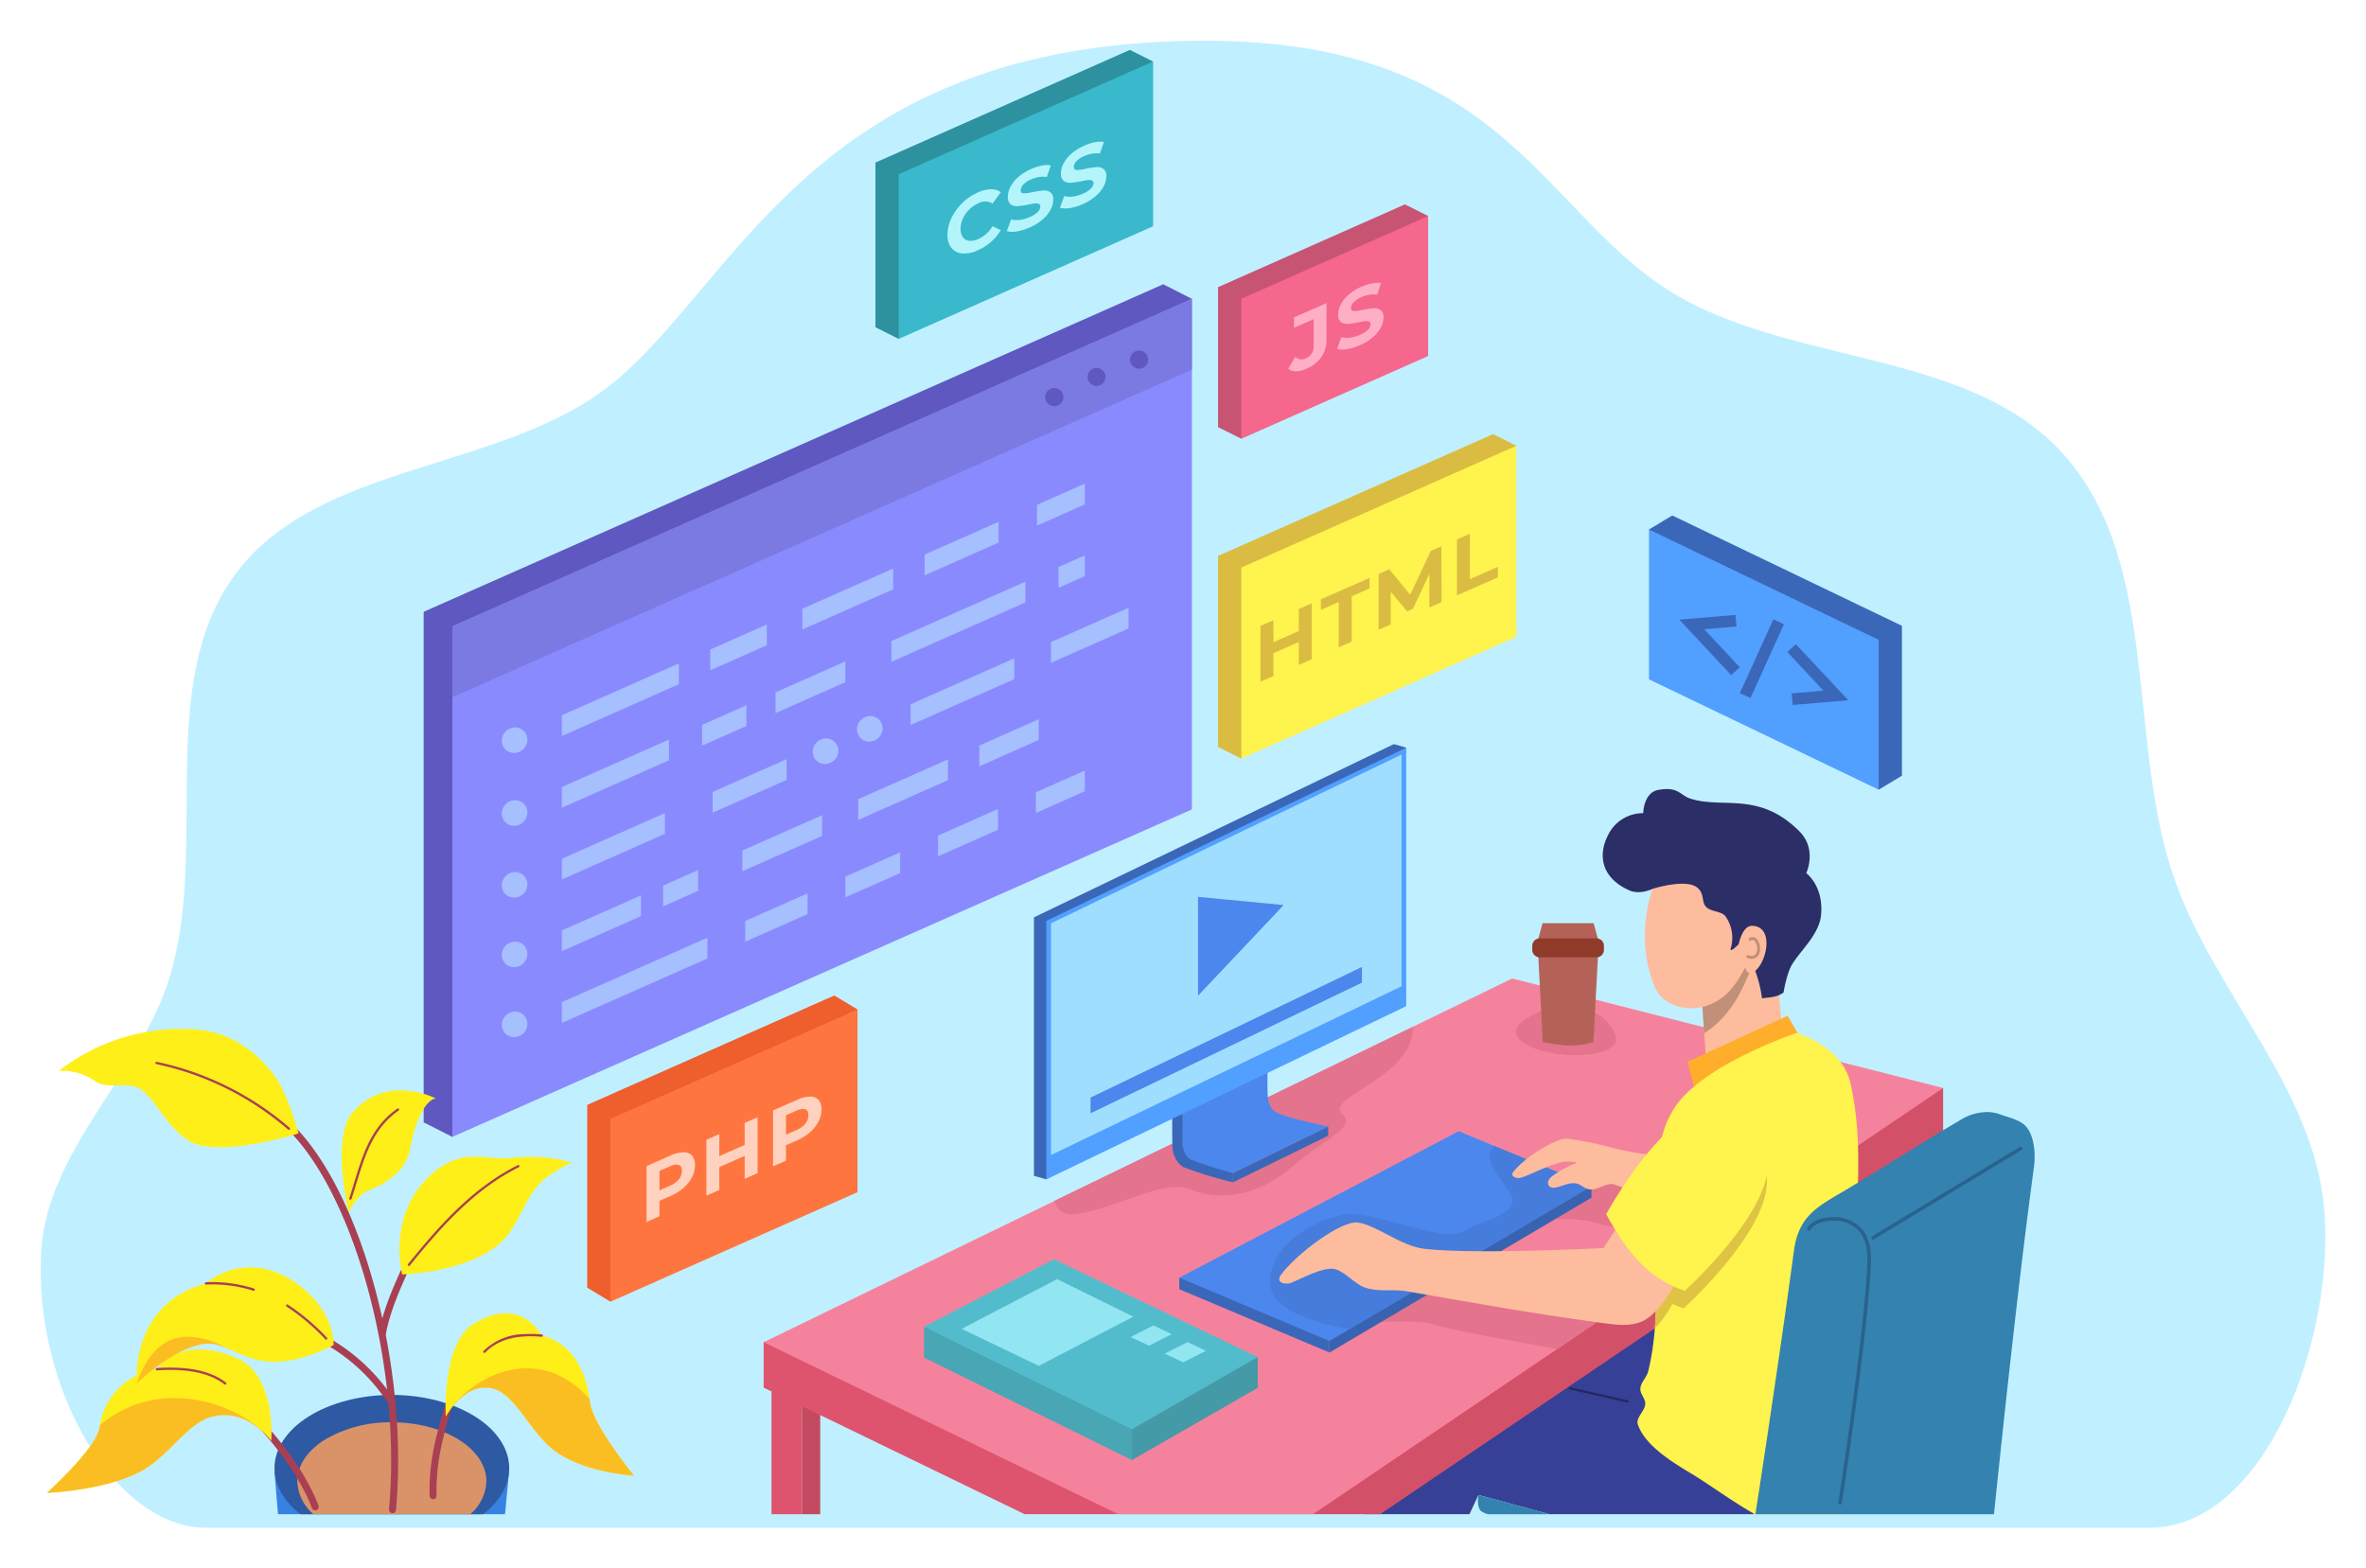 <svg xmlns="http://www.w3.org/2000/svg" xmlns:xlink="http://www.w3.org/1999/xlink" width="524.067" height="347.437" viewBox="0 0 524.067 347.437">
  <defs>
    <filter id="Trazado_999684" x="0" y="0" width="524.067" height="347.437" filterUnits="userSpaceOnUse">
      <feOffset dy="3" input="SourceAlpha"/>
      <feGaussianBlur stdDeviation="3" result="blur"/>
      <feFlood flood-opacity="0.161"/>
      <feComposite operator="in" in2="blur"/>
      <feComposite in="SourceGraphic"/>
    </filter>
  </defs>
  <g id="Grupo_1164281" data-name="Grupo 1164281" transform="translate(-679.346 -6301.302)">
    <g transform="matrix(1, 0, 0, 1, 679.35, 6301.3)" filter="url(#Trazado_999684)">
      <path id="Trazado_999684-2" data-name="Trazado 999684" d="M624.91,687.359c-10.8-30.471-3.011-69.523-24.25-93.9-19.906-22.853-57.4-20.212-84.1-34.57-33.086-17.781-38.526-61.341-116.6-57.265-77.033,4.021-94.112,53.322-120.738,75.327-24.242,20.044-65.557,17.411-84.1,42.826-17.76,24.351-5.541,60.464-14.447,89.258-6.569,21.241-27.022,38.172-28.379,60.363-1.815,29.791,15.868,61.4,36.637,61.4h430.3c25.948,0,41.438-42.672,38.691-71.2-2.526-26.356-24.175-47.277-33.018-72.231" transform="translate(-143.17 -495.35)" fill="#c0f0ff"/>
    </g>
    <path id="Trazado_999685" data-name="Trazado 999685" d="M436.441,764.8v113.1l6.359,3.226L606.606,695.474l-6.352-3.231Z" transform="translate(336.745 5672.031)" fill="#6058c1"/>
    <path id="Trazado_999686" data-name="Trazado 999686" d="M1134.63,1506.876h23.27l1.982-4.253,15.752,4.253h45.329l.7-30.827-22.491-10.989Z" transform="translate(-153.068 5129.862)" fill="#374097"/>
    <rect id="Rectángulo_412319" data-name="Rectángulo 412319" width="4.045" height="28.04" transform="translate(856.978 6608.699)" fill="#c44a61"/>
    <path id="Trazado_999687" data-name="Trazado 999687" d="M688.78,1435.046l57.806,28.04h45.861V1402.64L688.78,1424.982Z" transform="translate(159.717 5173.653)" fill="#de546e"/>
    <path id="Trazado_999688" data-name="Trazado 999688" d="M1036.13,1383.242h32.877l124.705-84.358V1288.83L1036.13,1322.8Z" transform="translate(-83.966 5253.497)" fill="#d35069"/>
    <path id="Trazado_999689" data-name="Trazado 999689" d="M688.78,1288.117l78.553,38.1h43.12l139.577-94.412-95.454-24.258Z" transform="translate(159.717 5310.518)" fill="#f5829c"/>
    <path id="Trazado_999690" data-name="Trazado 999690" d="M962.095,1505.362l27.859-15.991v-6.837L962.095,1480Z" transform="translate(-32.026 5119.382)" fill="#449aa7"/>
    <rect id="Rectángulo_412320" data-name="Rectángulo 412320" width="6.745" height="28.04" transform="translate(850.233 6608.699)" fill="#de546e"/>
    <path id="Trazado_999691" data-name="Trazado 999691" d="M807.809,1472.849l46.047,22.706v-25.363l-46.047-4.172Z" transform="translate(76.212 5129.189)" fill="#49a6b4"/>
    <path id="Trazado_999692" data-name="Trazado 999692" d="M807.809,1430.844l46.047,22.7,27.859-15.991-45.141-21.671Z" transform="translate(76.212 5164.365)" fill="#53bccc"/>
    <path id="Trazado_999693" data-name="Trazado 999693" d="M835.71,1441.7l17.09,8.2,20.922-10.9-16.855-8.312Z" transform="translate(56.639 5153.975)" fill="#91e6f1"/>
    <path id="Trazado_999694" data-name="Trazado 999694" d="M961,1467.621l4.114,1.916,5.041-2.549-4.06-1.928Z" transform="translate(-31.26 5129.862)" fill="#91e6f1"/>
    <path id="Trazado_999695" data-name="Trazado 999695" d="M986.376,1479.984l4.1,1.913,5.047-2.54-4.065-1.937Z" transform="translate(-49.061 5121.191)" fill="#91e6f1"/>
    <path id="Trazado_999696" data-name="Trazado 999696" d="M997.237,1414.8l33.263,14.024V1404.86l-33.263,7.384Z" transform="translate(-56.68 5172.096)" fill="#3b67b9"/>
    <path id="Trazado_999697" data-name="Trazado 999697" d="M1140.17,1439.336s9.932-.9,14.053.509c2.554.88,16.608,3.481,26.99,5.343l15.643-10.59-44.571-5.325Z" transform="translate(-156.955 5154.969)" fill="#e4738d"/>
    <path id="Trazado_999698" data-name="Trazado 999698" d="M1258.18,1363.3s9.935-.9,14.056.517c2.554.88,16.608,3.474,26.989,5.333l15.643-10.582-44.563-5.323Z" transform="translate(-239.744 5208.305)" fill="#e4738d"/>
    <path id="Trazado_999699" data-name="Trazado 999699" d="M1108.69,1398.526l58.034-34.31v-2.546l-58.034,12.89Z" transform="translate(-134.87 5202.396)" fill="#3863b1"/>
    <path id="Trazado_999700" data-name="Trazado 999700" d="M997.237,1353.356l33.263,14.024,58.034-34.3-29.416-12.162Z" transform="translate(-56.68 5230.984)" fill="#4b87ed"/>
    <path id="Trazado_999701" data-name="Trazado 999701" d="M457.748,888.716l163.806-72.545V703.07L457.748,775.62Z" transform="translate(321.797 5664.435)" fill="#8a8aff"/>
    <path id="Trazado_999702" data-name="Trazado 999702" d="M557.822,1244.36v40.5l5.158,3.1,54.718-64.734-5.155-3.1Z" transform="translate(251.59 5301.7)" fill="#ef5e2d"/>
    <path id="Trazado_999703" data-name="Trazado 999703" d="M575.1,1295.254,629.822,1271V1230.52L575.1,1254.751Z" transform="translate(239.466 5294.404)" fill="#ff7540"/>
    <path id="Trazado_999704" data-name="Trazado 999704" d="M1025.99,830.442V872.77l5.163,2.576,60.926-69.307-5.163-2.579Z" transform="translate(-76.852 5594.006)" fill="#dbbc42"/>
    <path id="Trazado_999705" data-name="Trazado 999705" d="M1043.29,881.407l60.926-26.99V812.1l-60.926,26.982Z" transform="translate(-88.989 5587.945)" fill="#fff34d"/>
    <path id="Trazado_999706" data-name="Trazado 999706" d="M1025.99,651.282v31.009l5.163,2.579,41.383-49.351-5.154-2.576Z" transform="translate(-76.852 5713.631)" fill="#c85473"/>
    <path id="Trazado_999707" data-name="Trazado 999707" d="M1043.29,690.927l41.383-18.338V641.576l-41.383,18.338Z" transform="translate(-88.989 5707.576)" fill="#f5678d"/>
    <path id="Trazado_999708" data-name="Trazado 999708" d="M771.739,543.241v36.484l5.155,2.584,56.347-61.451-5.155-2.576Z" transform="translate(101.517 5794.073)" fill="#2e91a0"/>
    <path id="Trazado_999709" data-name="Trazado 999709" d="M789.012,588.365l56.347-24.959V526.914l-56.347,24.962Z" transform="translate(89.399 5788.017)" fill="#3ab9cc"/>
    <path id="Trazado_999710" data-name="Trazado 999710" d="M1345.82,866.971,1396.7,924.61l5.157-3.1v-33.2l-50.877-24.45Z" transform="translate(-301.228 5551.627)" fill="#3b67b9"/>
    <path id="Trazado_999711" data-name="Trazado 999711" d="M1345.82,907.461,1396.7,931.9V898.7l-50.877-24.435Z" transform="translate(-301.228 5544.333)" fill="#519fff"/>
    <path id="Trazado_999712" data-name="Trazado 999712" d="M1117.619,1342.04c3.464,5.108-5.471,5.835-9.848,8.752s-19.342-4.376-26.272-3.644-18.237,7.657-16.6,16.231c1.009,5.256,10.31,7.912,17.356,9.168l53.633-31.7-21.419-8.859c-2.822,2.468.279,5.816,3.15,10.048" transform="translate(-104.036 5223.216)" fill="#467cdb"/>
    <path id="Trazado_999713" data-name="Trazado 999713" d="M1256.5,1326.405c-2.364-.193-9.378,4.052-11.979,7.449-.64.833.662,1.466,1.681,1.212,1.891-.472,6.137-2.91,9.44-3.511,1.2-.218,3.528.015,2.692.346a22.959,22.959,0,0,0-5.076,2.771c-1.677,1.187-1.043,2.878.608,2.576,1.713-.309,2.826-1.142,4.554-.942,1.157.131,2.037,1.506,3.7,1.353,1.429-.131,3.343-1.521,4.725-1.15a53.032,53.032,0,0,1,8.295,3.672l2.478-9.893a87.571,87.571,0,0,1-10.018-1.56,75.355,75.355,0,0,0-11.1-2.324" transform="translate(-230.043 5227.14)" fill="#fdbc9d"/>
    <path id="Trazado_999714" data-name="Trazado 999714" d="M1383.04,1188.816l1.552,22.829,16.9-6.575-1.677-17.8Z" transform="translate(-327.339 5324.746)" fill="#fdbc9d"/>
    <path id="Trazado_999715" data-name="Trazado 999715" d="M1374.4,1245.415l1.674,6.321,23.479-11.353-2.973-5.163Z" transform="translate(-321.278 5291.106)" fill="#ffae2c"/>
    <path id="Trazado_999716" data-name="Trazado 999716" d="M1356.59,1085.551s2.493-5.249-1.543-9.291c-8.938-8.938-16.966-4.911-24.126-7.225-2.332-.749-2.608-2.732-7.094-1.929-3.3.586-3.35,5.155-3.35,5.155a8.574,8.574,0,0,0-7.872,5.032c-2.037,4.03-1.652,9.185,4.755,12.056,2.4,1.08,5.18-.317,5.18-.317,7.385,5.595,12.641,13.49,22.188,16.771a27.846,27.846,0,0,1,2.062,7.48c1.59-.255,3.179-.146,4.769-1.288,0,0,.663-4.223,1.906-6.253,1.929-3.147,5.988-6.629,6.4-10.913.618-6.453-3.271-9.277-3.271-9.277" transform="translate(-277.157 5409.178)" fill="#2c2e68"/>
    <path id="Trazado_999717" data-name="Trazado 999717" d="M1385.013,1212.407c5.7-3.575,8.4-9.261,10.742-15.206l-11.507,3.914Z" transform="translate(-328.188 5317.778)" fill="#c19078"/>
    <path id="Trazado_999718" data-name="Trazado 999718" d="M1366.488,1146.521c-2.121,0-2.91,4.06-2.91,4.06s-2.168,2.238-1.735.848a8.263,8.263,0,0,0-1.157-6.97c-.967-1.288-3.212-.979-4.322-2.129-1.09-1.12-.294-2.878-1.938-4.252-2.539-2.131-9.932.255-9.932.255s-4.161,10.889.578,21.9c1.582,3.674,6.629,5.511,11.314,4.013,3.751-1.2,6.137-3.8,8.49-8.236.3-.578.346,1.568,1.735.9,3.127-1.5,5.12-10.374-.123-10.389" transform="translate(-299.112 5359.877)" fill="#fdbc9d"/>
    <path id="Trazado_999719" data-name="Trazado 999719" d="M1419.748,1176.831a1.283,1.283,0,0,0-.947.215.322.322,0,0,0-.094.447.326.326,0,0,0,.455.092.539.539,0,0,1,.455-.121.688.688,0,0,1,.4.27,2.83,2.83,0,0,1,.51,1.488,2.038,2.038,0,0,1-.4,1.451c-.284.309-.717.447-1.55.146a.32.32,0,0,0-.418.193.332.332,0,0,0,.193.418,2.024,2.024,0,0,0,2.247-.309,2.624,2.624,0,0,0,.564-1.929,3.271,3.271,0,0,0-.658-1.869,1.363,1.363,0,0,0-.756-.491" transform="translate(-351.963 5332.083)" fill="#c19078"/>
    <path id="Trazado_999720" data-name="Trazado 999720" d="M1384.482,1259.17c-1.852-8.352-11.947-11.175-11.947-11.175s-19.579,6.53-26.495,15.782a20.891,20.891,0,0,0-3.558,8.392c-3.358,16.622,1.212,34.328-2.826,50.8-.331,1.357-1.659,2.431-1.728,3.827-.062,1.157,1.1,2.129,1.088,3.289-.007,1.644-2.168,3.093-1.637,4.646,1.553,4.507,7.133,8.04,11.67,10.765,4.314,2.586,9.254,6.307,14.249,9.1h20.63c14.232-13.369,1.7-42.912,1.976-63.735.136-10.574,1.079-20.459-1.422-31.689" transform="translate(-295.247 5282.144)" fill="#fff34d"/>
    <path id="Trazado_999721" data-name="Trazado 999721" d="M1364.107,1317.77a16.143,16.143,0,0,0-6.181,1.372,22.831,22.831,0,0,0-6.97,5.281c-1.775,12.456.232,25.437-.779,37.962a25.662,25.662,0,0,0,3.9-5.417,24.2,24.2,0,0,0,2.485.95s20.091-18.1,18.331-29.558c-.805-5.236-4.285-10.6-10.782-10.59" transform="translate(-304.285 5233.193)" fill="#dfc343"/>
    <path id="Trazado_999722" data-name="Trazado 999722" d="M1143.247,1391.926s-28.033,1.474-39.594.185c-5.256-.586-10.55-5.18-14.763-5.828-3.721-.578-13.754,7.017-17.08,11.539-1.375,1.852,1.048,2.332,2.361,1.768,2.354-1.011,6.621-3.3,9.168-3.066,2.208.2,4.817,3.39,6.908,4.107,3.459,1.175,5.919.287,9.415.88,15.166,2.6,26.473,4.74,43.531,7.039,3.179.416,7.224,1.081,10.288-1.422,5.063-4.112,7.771-12.177,7.771-12.177l-13.66-9.694Z" transform="translate(-108.71 5185.848)" fill="#fdbc9d"/>
    <path id="Trazado_999723" data-name="Trazado 999723" d="M1332.833,1306.179c-8.847,3.7-18.786,21.795-18.786,21.795,4.183,7.655,9.138,14.37,17.418,16.963,0,0,20.091-18.091,18.331-29.551-1.026-6.694-6.437-13.615-16.964-9.207" transform="translate(-278.938 5242.299)" fill="#fff34d"/>
    <path id="Trazado_999724" data-name="Trazado 999724" d="M1484.2,1309.354c-1.513-1.16-3.5-1.528-5.289-2.193a7.847,7.847,0,0,0-2.569-.47,11.075,11.075,0,0,0-5.689,1.5c-10.758,6.359-18.284,11.3-26.718,16.286-5.528,3.256-9.571,5.4-10.582,12.951-2.448,18.26-6.461,45.034-8.528,58.348h52.844c2.015-19.527,5.61-53.185,8.851-76.871.439-3.243,0-7.765-2.321-9.546" transform="translate(-356.657 5240.968)" fill="#3382af"/>
    <path id="Trazado_999725" data-name="Trazado 999725" d="M1468.715,1384.7c-2.383.062-4.614.888-5.5,2.386a.389.389,0,0,0,.124.541.4.4,0,0,0,.539-.141c.648-1.095,2.656-1.96,4.863-2.012a7.455,7.455,0,0,1,5.974,2.361c1.936,2.346,1.914,5.519,1.736,8.48-1.041,17.476-6.374,51.588-6.374,51.588a.38.38,0,0,0,.317.463.393.393,0,0,0,.447-.339s5.341-34.1,6.389-51.664c.17-2.987.232-6.406-1.914-9.022a8.22,8.22,0,0,0-6.6-2.641" transform="translate(-383.542 5186.238)" fill="#29628d"/>
    <path id="Trazado_999726" data-name="Trazado 999726" d="M1544,1332.45a.425.425,0,0,0-.218.062l-32.631,19.735a.388.388,0,1,0,.4.662l32.631-19.735a.39.39,0,0,0-.185-.724" transform="translate(-417.084 5222.895)" fill="#29628d"/>
    <path id="Trazado_999727" data-name="Trazado 999727" d="M909.839,1284.859c10.4-1.82,18.786-7.84,25.17-5.286s14.694,1.411,22.442-5.293,14.093-8.344,10.76-11.677c-3.83-3.35,16.3-8.352,15.69-19.132l-79.349,38.551c.633,2.092,2.176,3.378,5.286,2.838" transform="translate(8.342 5285.318)" fill="#e4738d"/>
    <path id="Trazado_999728" data-name="Trazado 999728" d="M1037.08,1329.73l21.086-10.321v-2.059l-21.086,10.318Z" transform="translate(-84.632 5233.488)" fill="#3b67b9"/>
    <path id="Trazado_999729" data-name="Trazado 999729" d="M1018.143,1278.279c-.087-2.106,0-6.322,0-6.322l-18.786,7.479s-.215,5.256-.208,7.712c.007,2.539.124,4.885,1.936,5.865,2.833,1.536,9.385,2.809,9.385,2.809l21.085-10.318s-7.647-1.5-10.96-2.841c-1.557-.626-2.354-1.9-2.452-4.384" transform="translate(-58.022 5265.333)" fill="#4b87ed"/>
    <path id="Trazado_999730" data-name="Trazado 999730" d="M994.247,1306.378c0-3.761.091-9.378.084-9.356l-2.314.094s-.072,5.518,0,10.357c.03,1.822,1.048,4.035,2.739,4.737a91.664,91.664,0,0,0,10.688,3.259v-2.062a86.716,86.716,0,0,1-9.277-2.969c-1.367-.609-1.921-2.564-1.921-4.06" transform="translate(-52.996 5247.75)" fill="#3b67b9"/>
    <path id="Trazado_999731" data-name="Trazado 999731" d="M457.748,791.317l163.806-72.564V703.07L457.748,775.62Z" transform="translate(321.797 5664.435)" fill="#7a7ae2"/>
    <path id="Trazado_999732" data-name="Trazado 999732" d="M539,989.756l25.924-11.486v-4.6L539,985.154Z" transform="translate(264.795 5474.597)" fill="#a6bfff"/>
    <path id="Trazado_999733" data-name="Trazado 999733" d="M649.189,954.9l12.511-5.54v-4.6L649.189,950.3Z" transform="translate(187.492 5494.88)" fill="#a6bfff"/>
    <path id="Trazado_999734" data-name="Trazado 999734" d="M808.248,880.429l16.378-7.254v-4.6l-16.378,7.257Z" transform="translate(75.904 5548.326)" fill="#a6bfff"/>
    <path id="Trazado_999735" data-name="Trazado 999735" d="M717.485,916.734l20.121-8.906v-4.6l-20.121,8.916Z" transform="translate(139.579 5524.015)" fill="#a6bfff"/>
    <path id="Trazado_999736" data-name="Trazado 999736" d="M891.646,849.517l10.582-4.683v-4.6l-10.582,4.693Z" transform="translate(17.397 5568.208)" fill="#a6bfff"/>
    <path id="Trazado_999737" data-name="Trazado 999737" d="M497.272,1021.176a2.975,2.975,0,0,0-2.833,2.94,2.7,2.7,0,0,0,2.833,2.717,2.968,2.968,0,0,0,2.824-2.942,2.69,2.69,0,0,0-2.824-2.715" transform="translate(296.056 5441.269)" fill="#a6bfff"/>
    <path id="Trazado_999738" data-name="Trazado 999738" d="M497.272,1075.22a2.97,2.97,0,0,0-2.833,2.94,2.7,2.7,0,0,0,2.833,2.717,2.975,2.975,0,0,0,2.824-2.95,2.7,2.7,0,0,0-.826-1.958,2.659,2.659,0,0,0-2-.749" transform="translate(296.056 5403.357)" fill="#a6bfff"/>
    <path id="Trazado_999739" data-name="Trazado 999739" d="M497.272,1128.515a2.978,2.978,0,0,0-2.833,2.95,2.7,2.7,0,0,0,2.833,2.707,2.954,2.954,0,0,0,2.824-2.94,2.7,2.7,0,0,0-2.824-2.717" transform="translate(296.056 5365.967)" fill="#a6bfff"/>
    <path id="Trazado_999740" data-name="Trazado 999740" d="M497.272,1180.184a2.969,2.969,0,0,0-2.833,2.932,2.7,2.7,0,0,0,2.833,2.717,2.963,2.963,0,0,0,2.824-2.94,2.681,2.681,0,0,0-2.824-2.709" transform="translate(296.056 5329.718)" fill="#a6bfff"/>
    <path id="Trazado_999741" data-name="Trazado 999741" d="M539,1045.282l23.733-10.511v-4.59L539,1040.692Z" transform="translate(264.795 5434.952)" fill="#a6bfff"/>
    <path id="Trazado_999742" data-name="Trazado 999742" d="M643.134,1013.639l9.8-4.337v-4.6l-9.8,4.348Z" transform="translate(191.74 5452.827)" fill="#a6bfff"/>
    <path id="Trazado_999743" data-name="Trazado 999743" d="M697.595,983.624l15.475-6.861v-4.594l-15.475,6.854Z" transform="translate(153.533 5475.649)" fill="#a6bfff"/>
    <path id="Trazado_999744" data-name="Trazado 999744" d="M907.634,900.67l5.81-2.577V893.51l-5.81,2.561Z" transform="translate(6.181 5530.832)" fill="#a6bfff"/>
    <path id="Trazado_999745" data-name="Trazado 999745" d="M783.61,930.74,813.277,917.6V913L783.61,926.147Z" transform="translate(93.189 5517.157)" fill="#a6bfff"/>
    <path id="Trazado_999746" data-name="Trazado 999746" d="M650.921,1056.584l16.378-7.252v-4.6l-16.378,7.258Z" transform="translate(186.277 5424.744)" fill="#a6bfff"/>
    <path id="Trazado_999747" data-name="Trazado 999747" d="M539,1099.472l22.828-10.112v-4.59L539,1094.879Z" transform="translate(264.795 5396.654)" fill="#a6bfff"/>
    <path id="Trazado_999748" data-name="Trazado 999748" d="M902.018,939.957v4.591l7.486-3.318,9.695-4.292v-4.591l-9.695,4.292Z" transform="translate(10.12 5503.586)" fill="#a6bfff"/>
    <path id="Trazado_999749" data-name="Trazado 999749" d="M797.859,984.661,820.818,974.5v-4.6L797.859,980.07Z" transform="translate(83.193 5477.242)" fill="#a6bfff"/>
    <path id="Trazado_999750" data-name="Trazado 999750" d="M614.172,1135.1l7.741-3.429v-4.6l-7.741,3.426Z" transform="translate(212.058 5366.979)" fill="#a6bfff"/>
    <path id="Trazado_999751" data-name="Trazado 999751" d="M672.949,1098.736l17.676-7.826v-4.59l-17.676,7.825Z" transform="translate(170.823 5395.567)" fill="#a6bfff"/>
    <path id="Trazado_999752" data-name="Trazado 999752" d="M539,1158.212l17.535-7.772v-4.59L539,1153.613Z" transform="translate(264.795 5353.804)" fill="#a6bfff"/>
    <path id="Trazado_999753" data-name="Trazado 999753" d="M848.849,1025.519l13.159-5.835V1015.1l-13.159,5.826Z" transform="translate(47.421 5445.531)" fill="#a6bfff"/>
    <path id="Trazado_999754" data-name="Trazado 999754" d="M758.965,1058.337l19.866-8.8v-4.6l-19.866,8.8Z" transform="translate(110.479 5424.597)" fill="#a6bfff"/>
    <path id="Trazado_999755" data-name="Trazado 999755" d="M675.128,1155.025l13.8-6.112v-4.593l-13.8,6.121Z" transform="translate(169.295 5354.876)" fill="#a6bfff"/>
    <path id="Trazado_999756" data-name="Trazado 999756" d="M539,1196.12l32.246-14.278v-4.6L539,1191.524Z" transform="translate(264.795 5331.782)" fill="#a6bfff"/>
    <path id="Trazado_999757" data-name="Trazado 999757" d="M749.446,1123.845l12.125-5.363v-4.6l-12.125,5.372Z" transform="translate(117.157 5376.232)" fill="#a6bfff"/>
    <path id="Trazado_999758" data-name="Trazado 999758" d="M818.181,1092.192l13.282-5.879v-4.6l-13.282,5.888Z" transform="translate(68.936 5398.801)" fill="#a6bfff"/>
    <path id="Trazado_999759" data-name="Trazado 999759" d="M890.792,1062.605l10.837-4.811v-4.584l-10.837,4.8Z" transform="translate(17.996 5418.794)" fill="#a6bfff"/>
    <path id="Trazado_999760" data-name="Trazado 999760" d="M497.272,1232.105a2.978,2.978,0,0,0-2.833,2.949,2.7,2.7,0,0,0,2.833,2.707,2.985,2.985,0,0,0,2-.9,2.946,2.946,0,0,0,.826-2.037,2.7,2.7,0,0,0-2.824-2.717" transform="translate(296.056 5293.293)" fill="#a6bfff"/>
    <path id="Trazado_999761" data-name="Trazado 999761" d="M728.065,1029.365a2.965,2.965,0,0,0-2.826,2.942,2.751,2.751,0,0,0,.826,1.968,2.684,2.684,0,0,0,2,.74,2.958,2.958,0,0,0,2.831-2.932,2.7,2.7,0,0,0-2.831-2.718" transform="translate(134.139 5435.525)" fill="#a6bfff"/>
    <path id="Trazado_999762" data-name="Trazado 999762" d="M760.917,1012.735a2.966,2.966,0,0,0-2.831,2.94,2.7,2.7,0,0,0,2.831,2.717,2.972,2.972,0,0,0,2.826-2.947,2.7,2.7,0,0,0-2.826-2.71" transform="translate(111.096 5447.192)" fill="#a6bfff"/>
    <path id="Trazado_999763" data-name="Trazado 999763" d="M1102.31,917.28l3.957-1.736v10.041l2.871-1.259V914.285l3.957-1.743v-2.331l-10.786,4.74Z" transform="translate(-130.394 5519.115)" fill="#dbbc42"/>
    <path id="Trazado_999764" data-name="Trazado 999764" d="M1065.981,935.225l-5.62,2.47V932.82l-2.871,1.256v12.38l2.871-1.256v-5.071l5.62-2.477v5.069l2.862-1.256V929.091l-2.862,1.251Z" transform="translate(-98.951 5505.87)" fill="#dbbc42"/>
    <path id="Trazado_999765" data-name="Trazado 999765" d="M1156.712,887.774l-4.56,9.694-4.632-5.65-2.37,1.041v12.379l2.686-1.189v-7.269l3.626,4.369,1.292-.571,3.641-7.719.015,7.425,2.689-1.19-.033-12.362Z" transform="translate(-160.448 5535.586)" fill="#dbbc42"/>
    <path id="Trazado_999766" data-name="Trazado 999766" d="M1206.172,877.446l-2.862,1.259v12.38l9.067-3.991v-2.339l-6.2,2.732Z" transform="translate(-201.25 5542.102)" fill="#dbbc42"/>
    <path id="Trazado_999767" data-name="Trazado 999767" d="M1079.343,711.691l4.352-1.914v5.889a2.813,2.813,0,0,1-1.751,2.816,1.984,1.984,0,0,1-2.3-.346l-1.589,2.608a2.656,2.656,0,0,0,1.713.593,6.031,6.031,0,0,0,2.314-.571,7.578,7.578,0,0,0,3.326-2.584,6.772,6.772,0,0,0,1.135-3.929v-8.028l-7.2,3.165v2.3Z" transform="translate(-113.378 5662.22)" fill="#ffafc5"/>
    <path id="Trazado_999768" data-name="Trazado 999768" d="M1123.938,697.173a2.29,2.29,0,0,0-1.537-.386,18.97,18.97,0,0,0-2.315.341,9.708,9.708,0,0,1-2.037.292.593.593,0,0,1-.648-.663,1.918,1.918,0,0,1,.564-1.274,5.164,5.164,0,0,1,1.783-1.174,6.306,6.306,0,0,1,3.434-.531l.88-2.571a4.543,4.543,0,0,0-.92-.062,7.113,7.113,0,0,0-1.058.124,10.483,10.483,0,0,0-2.314.734,11.265,11.265,0,0,0-2.885,1.775,7.567,7.567,0,0,0-1.753,2.176,4.769,4.769,0,0,0-.578,2.2,1.967,1.967,0,0,0,.633,1.7,2.378,2.378,0,0,0,1.558.393,17.835,17.835,0,0,0,2.317-.349c.608-.131,1.1-.207,1.451-.247a1.654,1.654,0,0,1,.88.086.544.544,0,0,1,.354.571,1.873,1.873,0,0,1-.578,1.234,5.777,5.777,0,0,1-1.8,1.142,7.685,7.685,0,0,1-2.193.611,4.786,4.786,0,0,1-1.891-.1l-.972,2.579a4.76,4.76,0,0,0,2.191.077,11.206,11.206,0,0,0,2.848-.865,10.932,10.932,0,0,0,2.88-1.775,7.488,7.488,0,0,0,1.768-2.151,4.778,4.778,0,0,0,.6-2.215,1.865,1.865,0,0,0-.656-1.669" transform="translate(-138.81 5672.801)" fill="#ffafc5"/>
    <path id="Trazado_999769" data-name="Trazado 999769" d="M830.022,626.243a6.694,6.694,0,0,1,2.052-1.419,3.013,3.013,0,0,1,3.11.084l1.837-2.507a3.442,3.442,0,0,0-2.191-.657,7.375,7.375,0,0,0-2.9.709,11.877,11.877,0,0,0-5.85,5.689,8.47,8.47,0,0,0-.865,3.667,4.56,4.56,0,0,0,.865,2.925,3.454,3.454,0,0,0,2.408,1.219,6.992,6.992,0,0,0,3.427-.695,11.034,11.034,0,0,0,2.917-1.844,10.817,10.817,0,0,0,2.191-2.616l-1.837-.88a7.024,7.024,0,0,1-3.11,2.833,4.178,4.178,0,0,1-2.052.408,1.983,1.983,0,0,1-1.412-.8,3.021,3.021,0,0,1-.5-1.827,5.467,5.467,0,0,1,.5-2.27,6.6,6.6,0,0,1,1.412-2.023" transform="translate(64.003 5721.489)" fill="#b4f5fc"/>
    <path id="Trazado_999770" data-name="Trazado 999770" d="M918.253,592.422a2.321,2.321,0,0,0-1.543-.386,19.175,19.175,0,0,0-2.317.346,10.051,10.051,0,0,1-2.03.294.6.6,0,0,1-.655-.663,1.958,1.958,0,0,1,.564-1.283,5.282,5.282,0,0,1,1.79-1.172,6.532,6.532,0,0,1,3.427-.541l.888-2.554a4.943,4.943,0,0,0-.92-.07,7.923,7.923,0,0,0-1.063.124,10.032,10.032,0,0,0-2.317.742,10.973,10.973,0,0,0-2.878,1.775,7.342,7.342,0,0,0-1.753,2.169,4.7,4.7,0,0,0-.586,2.2,1.974,1.974,0,0,0,.641,1.706,2.362,2.362,0,0,0,1.553.393,18.784,18.784,0,0,0,2.314-.346c.618-.131,1.1-.208,1.451-.255a1.747,1.747,0,0,1,.888.092.548.548,0,0,1,.354.571,1.87,1.87,0,0,1-.586,1.229,5.709,5.709,0,0,1-1.8,1.149,7.486,7.486,0,0,1-2.193.608,4.668,4.668,0,0,1-1.891-.106l-.972,2.586a4.922,4.922,0,0,0,2.193.077,11.285,11.285,0,0,0,2.848-.865,11.12,11.12,0,0,0,2.878-1.775A7.273,7.273,0,0,0,918.3,596.3a4.652,4.652,0,0,0,.6-2.208,1.881,1.881,0,0,0-.648-1.673" transform="translate(5.493 5746.289)" fill="#b4f5fc"/>
    <path id="Trazado_999771" data-name="Trazado 999771" d="M878.82,609.771a2.28,2.28,0,0,0-1.538-.388,17.92,17.92,0,0,0-2.314.349,10.014,10.014,0,0,1-2.037.284.589.589,0,0,1-.648-.663,1.936,1.936,0,0,1,.564-1.273,5.163,5.163,0,0,1,1.783-1.175,6.348,6.348,0,0,1,3.434-.532l.88-2.561a3.79,3.79,0,0,0-.92-.069,7.591,7.591,0,0,0-1.058.114,11.7,11.7,0,0,0-2.322.742,11.154,11.154,0,0,0-2.878,1.783,7.439,7.439,0,0,0-1.753,2.169,4.756,4.756,0,0,0-.579,2.193,2,2,0,0,0,.633,1.713,2.4,2.4,0,0,0,1.558.386,19.45,19.45,0,0,0,2.317-.339,13.966,13.966,0,0,1,1.451-.255,1.69,1.69,0,0,1,.878.092.528.528,0,0,1,.356.564,1.868,1.868,0,0,1-.578,1.234,5.731,5.731,0,0,1-1.8,1.142,7.857,7.857,0,0,1-2.193.618,4.971,4.971,0,0,1-1.9-.109l-.972,2.586a5.011,5.011,0,0,0,2.2.077,11.548,11.548,0,0,0,2.841-.863,11.264,11.264,0,0,0,2.888-1.783,7.61,7.61,0,0,0,1.765-2.153,4.752,4.752,0,0,0,.6-2.215,1.852,1.852,0,0,0-.656-1.666" transform="translate(33.157 5734.12)" fill="#b4f5fc"/>
    <path id="Trazado_999772" data-name="Trazado 999772" d="M610.068,1336.538a6.973,6.973,0,0,0-2.848.694l-5.358,2.361v12.38l2.863-1.266V1347.3l2.495-1.1a10.948,10.948,0,0,0,2.848-1.783,7.987,7.987,0,0,0,1.867-2.383,5.835,5.835,0,0,0,.655-2.673,3.006,3.006,0,0,0-.655-2.1,2.394,2.394,0,0,0-1.867-.724m-1.051,5.987a5.034,5.034,0,0,1-1.961,1.414l-2.331,1.026v-4.292l2.331-1.034a4.273,4.273,0,0,1,1.375-.386,1.545,1.545,0,0,1,.586.092q.671.256.673,1.3A2.99,2.99,0,0,1,609.017,1342.525Z" transform="translate(220.694 5220.027)" fill="#ffd2bf"/>
    <path id="Trazado_999773" data-name="Trazado 999773" d="M703.943,1295.208a6.844,6.844,0,0,0-2.841.709l-5.363,2.354v12.372l2.863-1.251v-3.419l2.5-1.1a10.83,10.83,0,0,0,2.841-1.783,7.918,7.918,0,0,0,1.874-2.376,5.906,5.906,0,0,0,.658-2.673,2.992,2.992,0,0,0-.658-2.1,2.455,2.455,0,0,0-1.874-.739m-1.044,6a5.029,5.029,0,0,1-1.961,1.412l-2.337,1.028v-4.3l2.337-1.026a3.885,3.885,0,0,1,1.375-.378,1.388,1.388,0,0,1,.586.076c.447.171.672.6.672,1.3A3.017,3.017,0,0,1,702.9,1301.2Z" transform="translate(154.834 5249.022)" fill="#ffd2bf"/>
    <path id="Trazado_999774" data-name="Trazado 999774" d="M654.748,1316.662l-5.62,2.471v-4.877l-2.863,1.257v12.371l2.863-1.247v-5.077l5.62-2.471v5.068l2.863-1.256v-12.38l-2.863,1.259Z" transform="translate(189.543 5238.279)" fill="#ffd2bf"/>
    <path id="Trazado_999775" data-name="Trazado 999775" d="M899.734,769.254a1.977,1.977,0,0,0-1.421.586,2,2,0,0,0-.586,1.412,2.017,2.017,0,0,0,2.007,2.015,2.006,2.006,0,0,0,0-4.013" transform="translate(13.131 5618.004)" fill="#6058c1"/>
    <path id="Trazado_999776" data-name="Trazado 999776" d="M931.206,754.275a2.044,2.044,0,0,0-1.422.586,1.99,1.99,0,0,0-.586,1.422,2.014,2.014,0,0,0,.586,1.419,2.035,2.035,0,0,0,1.422.586,2.007,2.007,0,0,0,0-4.013" transform="translate(-8.948 5628.512)" fill="#6058c1"/>
    <path id="Trazado_999777" data-name="Trazado 999777" d="M962.676,741.451a2,2,0,0,0-2,2.005,2.006,2.006,0,1,0,2-2.005" transform="translate(-31.028 5637.509)" fill="#6058c1"/>
    <path id="Trazado_999778" data-name="Trazado 999778" d="M1381.016,940.245l-.218-2.571-12.448,1.051,11.49,12.293,1.886-1.758-7.858-8.406Z" transform="translate(-317.034 5499.849)" fill="#3b67b9"/>
    <path id="Trazado_999779" data-name="Trazado 999779" d="M1448.54,961.105l7.98,8.55-7.023.6.215,2.568,12.326-1.047-11.616-12.426Z" transform="translate(-373.291 5484.646)" fill="#3b67b9"/>
    <path id="Trazado_999780" data-name="Trazado 999780" d="M1413.31,957.318l2.349,1.065,7.411-16.33-2.355-1.066Z" transform="translate(-348.575 5497.525)" fill="#3b67b9"/>
    <path id="Trazado_999781" data-name="Trazado 999781" d="M889.376,1071.935V1129.2l2.74.788,79.718-95.642-2.74-.788Z" transform="translate(18.989 5432.58)" fill="#3b67b9"/>
    <path id="Trazado_999782" data-name="Trazado 999782" d="M898.555,1131.842l79.718-38.375V1036.2l-79.718,38.375Z" transform="translate(12.55 5430.729)" fill="#519fff"/>
    <path id="Trazado_999783" data-name="Trazado 999783" d="M902.018,1130.038l77.649-37.378v-51.34L902.018,1078.7Z" transform="translate(10.12 5427.136)" fill="#a0deff"/>
    <path id="Trazado_999784" data-name="Trazado 999784" d="M1011.15,1168.84l18.964-20.083-18.964-1.818Z" transform="translate(-66.441 5353.039)" fill="#4b87ed"/>
    <path id="Trazado_999785" data-name="Trazado 999785" d="M931.394,1231.375,991.5,1202.44v-3.48l-60.107,28.935Z" transform="translate(-10.488 5316.544)" fill="#4b87ed"/>
    <path id="Trazado_999786" data-name="Trazado 999786" d="M1261.185,1229.16h-6.322s-12.125,3.613-6.188,7.749,22.443,3.736,20.376-1.681-7.865-6.068-7.865-6.068" transform="translate(-231.928 5295.358)" fill="#e4738d"/>
    <path id="Trazado_999787" data-name="Trazado 999787" d="M1264.575,1208.287c3.62.742,7.262,1.3,11.22,0l1.036-19.728h-13.292Z" transform="translate(-243.504 5323.841)" fill="#b46257"/>
    <path id="Trazado_999788" data-name="Trazado 999788" d="M1262.779,1166.51l-1.719,6.321h14.771l-1.728-6.321Z" transform="translate(-241.765 5339.31)" fill="#b46257"/>
    <path id="Trazado_999789" data-name="Trazado 999789" d="M1273.513,1177.76h-12.718a1.656,1.656,0,0,0-1.575,1.736v.724a1.656,1.656,0,0,0,1.575,1.738h12.718a1.656,1.656,0,0,0,1.575-1.738v-.724a1.653,1.653,0,0,0-1.575-1.736" transform="translate(-240.474 5331.417)" fill="#903a2a"/>
    <path id="Trazado_999790" data-name="Trazado 999790" d="M326.5,1583h50.29l.9-9.431-51.959.015Z" transform="translate(414.415 5053.738)" fill="#3681e1"/>
    <path id="Trazado_999791" data-name="Trazado 999791" d="M370.1,1521.374c-4.871-3.041-11.484-4.755-18.375-4.755s-13.507,1.714-18.385,4.755-7.61,7.178-7.61,11.477c0,3.713,2.047,7.309,5.773,10.2h40.42c3.743-2.888,5.788-6.483,5.8-10.2,0-4.3-2.739-8.436-7.617-11.477" transform="translate(414.415 5093.691)" fill="#2e59a3"/>
    <path id="Trazado_999792" data-name="Trazado 999792" d="M363.61,1536.95a28.488,28.488,0,0,0-14.81,3.827c-3.921,2.455-6.129,5.773-6.129,9.247a10.016,10.016,0,0,0,3.58,7.286h34.723a10,10,0,0,0,3.575-7.286c0-7.225-9.378-13.074-20.939-13.074" transform="translate(402.529 5079.429)" fill="#da9369"/>
    <path id="Trazado_999793" data-name="Trazado 999793" d="M337.811,1317.122a.8.8,0,0,0-.556-.237.771.771,0,0,0-.556,1.318c7.257,7.432,13.5,20.638,17.52,35.836s5.835,32.4,4.408,47.835a.775.775,0,0,0,1.543.138c1.444-15.666-.393-33-4.453-48.367s-10.328-28.748-17.906-36.522" transform="translate(406.88 5233.814)" fill="#a93f53"/>
    <path id="Trazado_999794" data-name="Trazado 999794" d="M364.089,1474.521a.673.673,0,0,0-.361-.1.777.777,0,0,0-.371,1.467,40.759,40.759,0,0,1,13.428,12.641.783.783,0,0,0,1.073.218.77.77,0,0,0,.21-1.081,42.039,42.039,0,0,0-13.979-13.143" transform="translate(388.311 5123.296)" fill="#a93f53"/>
    <path id="Trazado_999795" data-name="Trazado 999795" d="M409.056,1421.09a.777.777,0,0,0-.717.465c-1.891,4.074-4.176,9.368-5.056,14.246a.773.773,0,0,0,1.52.279c.833-4.616,3.063-9.833,4.94-13.878a.779.779,0,0,0-.687-1.113" transform="translate(360.016 5160.71)" fill="#a93f53"/>
    <path id="Trazado_999796" data-name="Trazado 999796" d="M444.811,1523.9a.754.754,0,0,0-.717.571c-1.728,6-3.5,12.108-3.256,19.58a.77.77,0,0,0,.794.786.779.779,0,0,0,.749-.833c-.225-7.2,1.466-13.1,3.194-19.11a.768.768,0,0,0-.764-.994" transform="translate(333.675 5088.584)" fill="#a93f53"/>
    <path id="Trazado_999797" data-name="Trazado 999797" d="M317.015,1539.193a.8.8,0,0,0-.616-.28.779.779,0,0,0-.541,1.306c3.659,4.09,8.606,10.55,11.106,17.117a.772.772,0,0,0,1.444-.547c-2.616-6.885-7.665-13.43-11.393-17.6" transform="translate(421.485 5078.051)" fill="#a93f53"/>
    <path id="Trazado_999798" data-name="Trazado 999798" d="M474,1460.964s-4.547-9.094-15.05-2.641c-7.217,4.416-6.206,20.608-6.206,20.608s4.176-7.944,10.582-6.206c4.661,1.273,7.763,8.807,12.664,13.05,6.384,5.536,18.437,6.2,18.437,6.2s-9.2-11.223-9.761-16.323C483.2,1462.292,474,1460.964,474,1460.964" transform="translate(325.339 5136.212)" fill="#ffef19"/>
    <path id="Trazado_999799" data-name="Trazado 999799" d="M493.62,1471.476a29.281,29.281,0,0,0-3.812-.077,13.151,13.151,0,0,0-9.091,3.736.264.264,0,0,0,0,.371.276.276,0,0,0,.371-.007c2.954-3.063,7.269-3.961,12.493-3.5a.272.272,0,0,0,.279-.24.265.265,0,0,0-.24-.287" transform="translate(305.737 5125.437)" fill="#a93f53"/>
    <path id="Trazado_999800" data-name="Trazado 999800" d="M452.984,1532.06c-.069.131-.124.225-.124.225.04-.079.084-.156.124-.225" transform="translate(325.226 5082.859)" fill="#fbbe22"/>
    <path id="Trazado_999801" data-name="Trazado 999801" d="M484.994,1503.623c-4.366-4.894-9.175-6.762-13.73-6.809-8.095-.069-15.381,5.667-17.989,10.521.717-1.244,4.668-7.556,10.459-5.981,4.661,1.273,7.763,8.807,12.664,13.05,6.384,5.536,18.437,6.2,18.437,6.2s-9.2-11.223-9.761-16.323c-.025-.226-.047-.441-.079-.656" transform="translate(324.935 5107.586)" fill="#fbbe22"/>
    <path id="Trazado_999802" data-name="Trazado 999802" d="M199.175,1484.929c-12.528-5.7-17.938,2.332-17.938,2.332a14.954,14.954,0,0,0-12.711,12.965c-.672,4.522-11.63,14.432-11.63,14.432s14.363-.593,21.965-5.479c5.843-3.751,9.539-10.4,15.095-11.532,7.628-1.536,12.612,5.481,12.612,5.481s1.2-14.293-7.393-18.2" transform="translate(532.859 5117.356)" fill="#ffef19"/>
    <path id="Trazado_999803" data-name="Trazado 999803" d="M242.377,1496.379a42.4,42.4,0,0,0-4.537.062.269.269,0,0,0-.24.277.261.261,0,0,0,.279.24c6.236-.41,11.43.393,14.956,3.111a.277.277,0,0,0,.371-.047.27.27,0,0,0-.054-.371c-2.762-2.116-6.443-3.095-10.775-3.271" transform="translate(476.241 5107.915)" fill="#a93f53"/>
    <path id="Trazado_999804" data-name="Trazado 999804" d="M184.981,1518.948a25.392,25.392,0,0,0-16.363,6.005l-.092.571c-.672,4.522-11.63,14.432-11.63,14.432s14.363-.593,21.965-5.479c5.843-3.751,9.539-10.4,15.095-11.532,6.893-1.387,11.608,4.191,12.459,5.289-3.1-4.3-11.786-9.355-21.434-9.286" transform="translate(532.859 5092.058)" fill="#fbbe22"/>
    <path id="Trazado_999805" data-name="Trazado 999805" d="M322.814,1550.06c.055.062.106.131.153.193,0,0-.062-.079-.153-.193" transform="translate(416.46 5070.231)" fill="#fbbe22"/>
    <path id="Trazado_999806" data-name="Trazado 999806" d="M259.036,1425.645c-8.018-5.912-15.913-3.921-20.311-.185-17.057,4.616-15.351,22.183-15.351,22.183s10.936-10.6,17.928-8.574c2.932.848,5.937,3.1,10.9,3.682,6.829.778,14.771-3.612,14.771-3.612s.526-7.24-7.934-13.492" transform="translate(486.255 5160.139)" fill="#ffef19"/>
    <path id="Trazado_999807" data-name="Trazado 999807" d="M223.485,1483.752s10.936-10.6,17.928-8.574a14.522,14.522,0,0,1,1.474.532l.079-.047a18.839,18.839,0,0,0-7.81-2.284c-5.18-.155-9.131,3.134-11.67,10.374" transform="translate(486.144 5124.031)" fill="#fbbe22"/>
    <path id="Trazado_999808" data-name="Trazado 999808" d="M284.964,1434.3a30.971,30.971,0,0,0-10.651-1.4.25.25,0,0,0-.245.269.261.261,0,0,0,.262.255,30.014,30.014,0,0,1,10.481,1.375.245.245,0,0,0,.316-.17.258.258,0,0,0-.164-.324" transform="translate(450.657 5152.445)" fill="#a93f53"/>
    <path id="Trazado_999809" data-name="Trazado 999809" d="M334.7,1449.486a.325.325,0,0,0-.17-.044.26.26,0,0,0-.106.478,47.915,47.915,0,0,1,8.582,7.254.266.266,0,0,0,.371.017.262.262,0,0,0,0-.371,48.159,48.159,0,0,0-8.676-7.334" transform="translate(408.4 5140.82)" fill="#a93f53"/>
    <path id="Trazado_999810" data-name="Trazado 999810" d="M443.442,1340.049c-5.857.8-10.557-2.492-17.419,3.281-10.557,8.891-6.915,22.566-6.915,22.566s13.868-.354,21.416-6.7c4.037-3.39,5.217-9.047,8.661-13.045,2.3-2.655,7.477-5.1,7.477-5.1a37.445,37.445,0,0,0-13.22-1" transform="translate(349.331 5217.728)" fill="#ffef19"/>
    <path id="Trazado_999811" data-name="Trazado 999811" d="M449.12,1346a.151.151,0,0,0-.116.032c-9.942,4.969-17.288,13.245-24.3,21.9a.276.276,0,0,0,.04.371.263.263,0,0,0,.361-.047c7-8.651,14.31-16.855,24.136-21.773a.256.256,0,0,0-.116-.487" transform="translate(345.02 5213.389)" fill="#a93f53"/>
    <path id="Trazado_999812" data-name="Trazado 999812" d="M195.509,1245.087a44.309,44.309,0,0,0-29.922,9.215,12.813,12.813,0,0,1,8.211,2.361c2.779,1.877,7.479-.215,10.125,1.83,3.667,2.841,6.562,9.848,11.67,11.855,7.21,2.831,23.132-2.2,23.132-2.2s-2.339-8.535-5.071-12.394c-4.886-6.909-11.539-10.311-18.145-10.666" transform="translate(526.762 5284.233)" fill="#ffef19"/>
    <path id="Trazado_999813" data-name="Trazado 999813" d="M237.626,1269.365a.432.432,0,0,0-.077-.014v.007a.253.253,0,0,0-.039.5,65.442,65.442,0,0,1,29.2,14.51.258.258,0,0,0,.378-.015.268.268,0,0,0-.032-.371,65.833,65.833,0,0,0-29.435-14.62" transform="translate(476.448 5267.162)" fill="#a93f53"/>
    <path id="Trazado_999814" data-name="Trazado 999814" d="M377.959,1295.527c-4.755,5.588-.818,21.983-.818,21.983s1.929-3.813,4.107-4.648c2.213-.848,8.327-3.488,9.393-8.935,2.314-11.833,5.842-11.578,5.842-11.578s-10.931-5.726-18.524,3.179" transform="translate(379.421 5252.3)" fill="#ffef19"/>
    <path id="Trazado_999815" data-name="Trazado 999815" d="M392.02,1303.95a.208.208,0,0,0-.138.047c-6.876,4.744-8.251,12.642-10.637,19.834a.268.268,0,0,0,.163.339.257.257,0,0,0,.331-.168c2.394-7.249,3.758-14.966,10.436-19.574a.261.261,0,0,0-.156-.477" transform="translate(375.477 5242.89)" fill="#a93f53"/>
    <path id="Trazado_999816" data-name="Trazado 999816" d="M1299.294,1513.741l-12.773-2.9a.244.244,0,0,0-.077-.014.262.262,0,0,0-.04.516l12.773,2.9a.258.258,0,0,0,.317-.193.249.249,0,0,0-.2-.309" transform="translate(-259.403 5097.757)" fill="#232960"/>
    <path id="Trazado_999817" data-name="Trazado 999817" d="M1219.5,1594.437a4.79,4.79,0,0,0,1.607.742h13.628l-15.752-4.253s-.456,2.416.517,3.511" transform="translate(-212.174 5041.562)" fill="#3382af"/>
  </g>
</svg>
